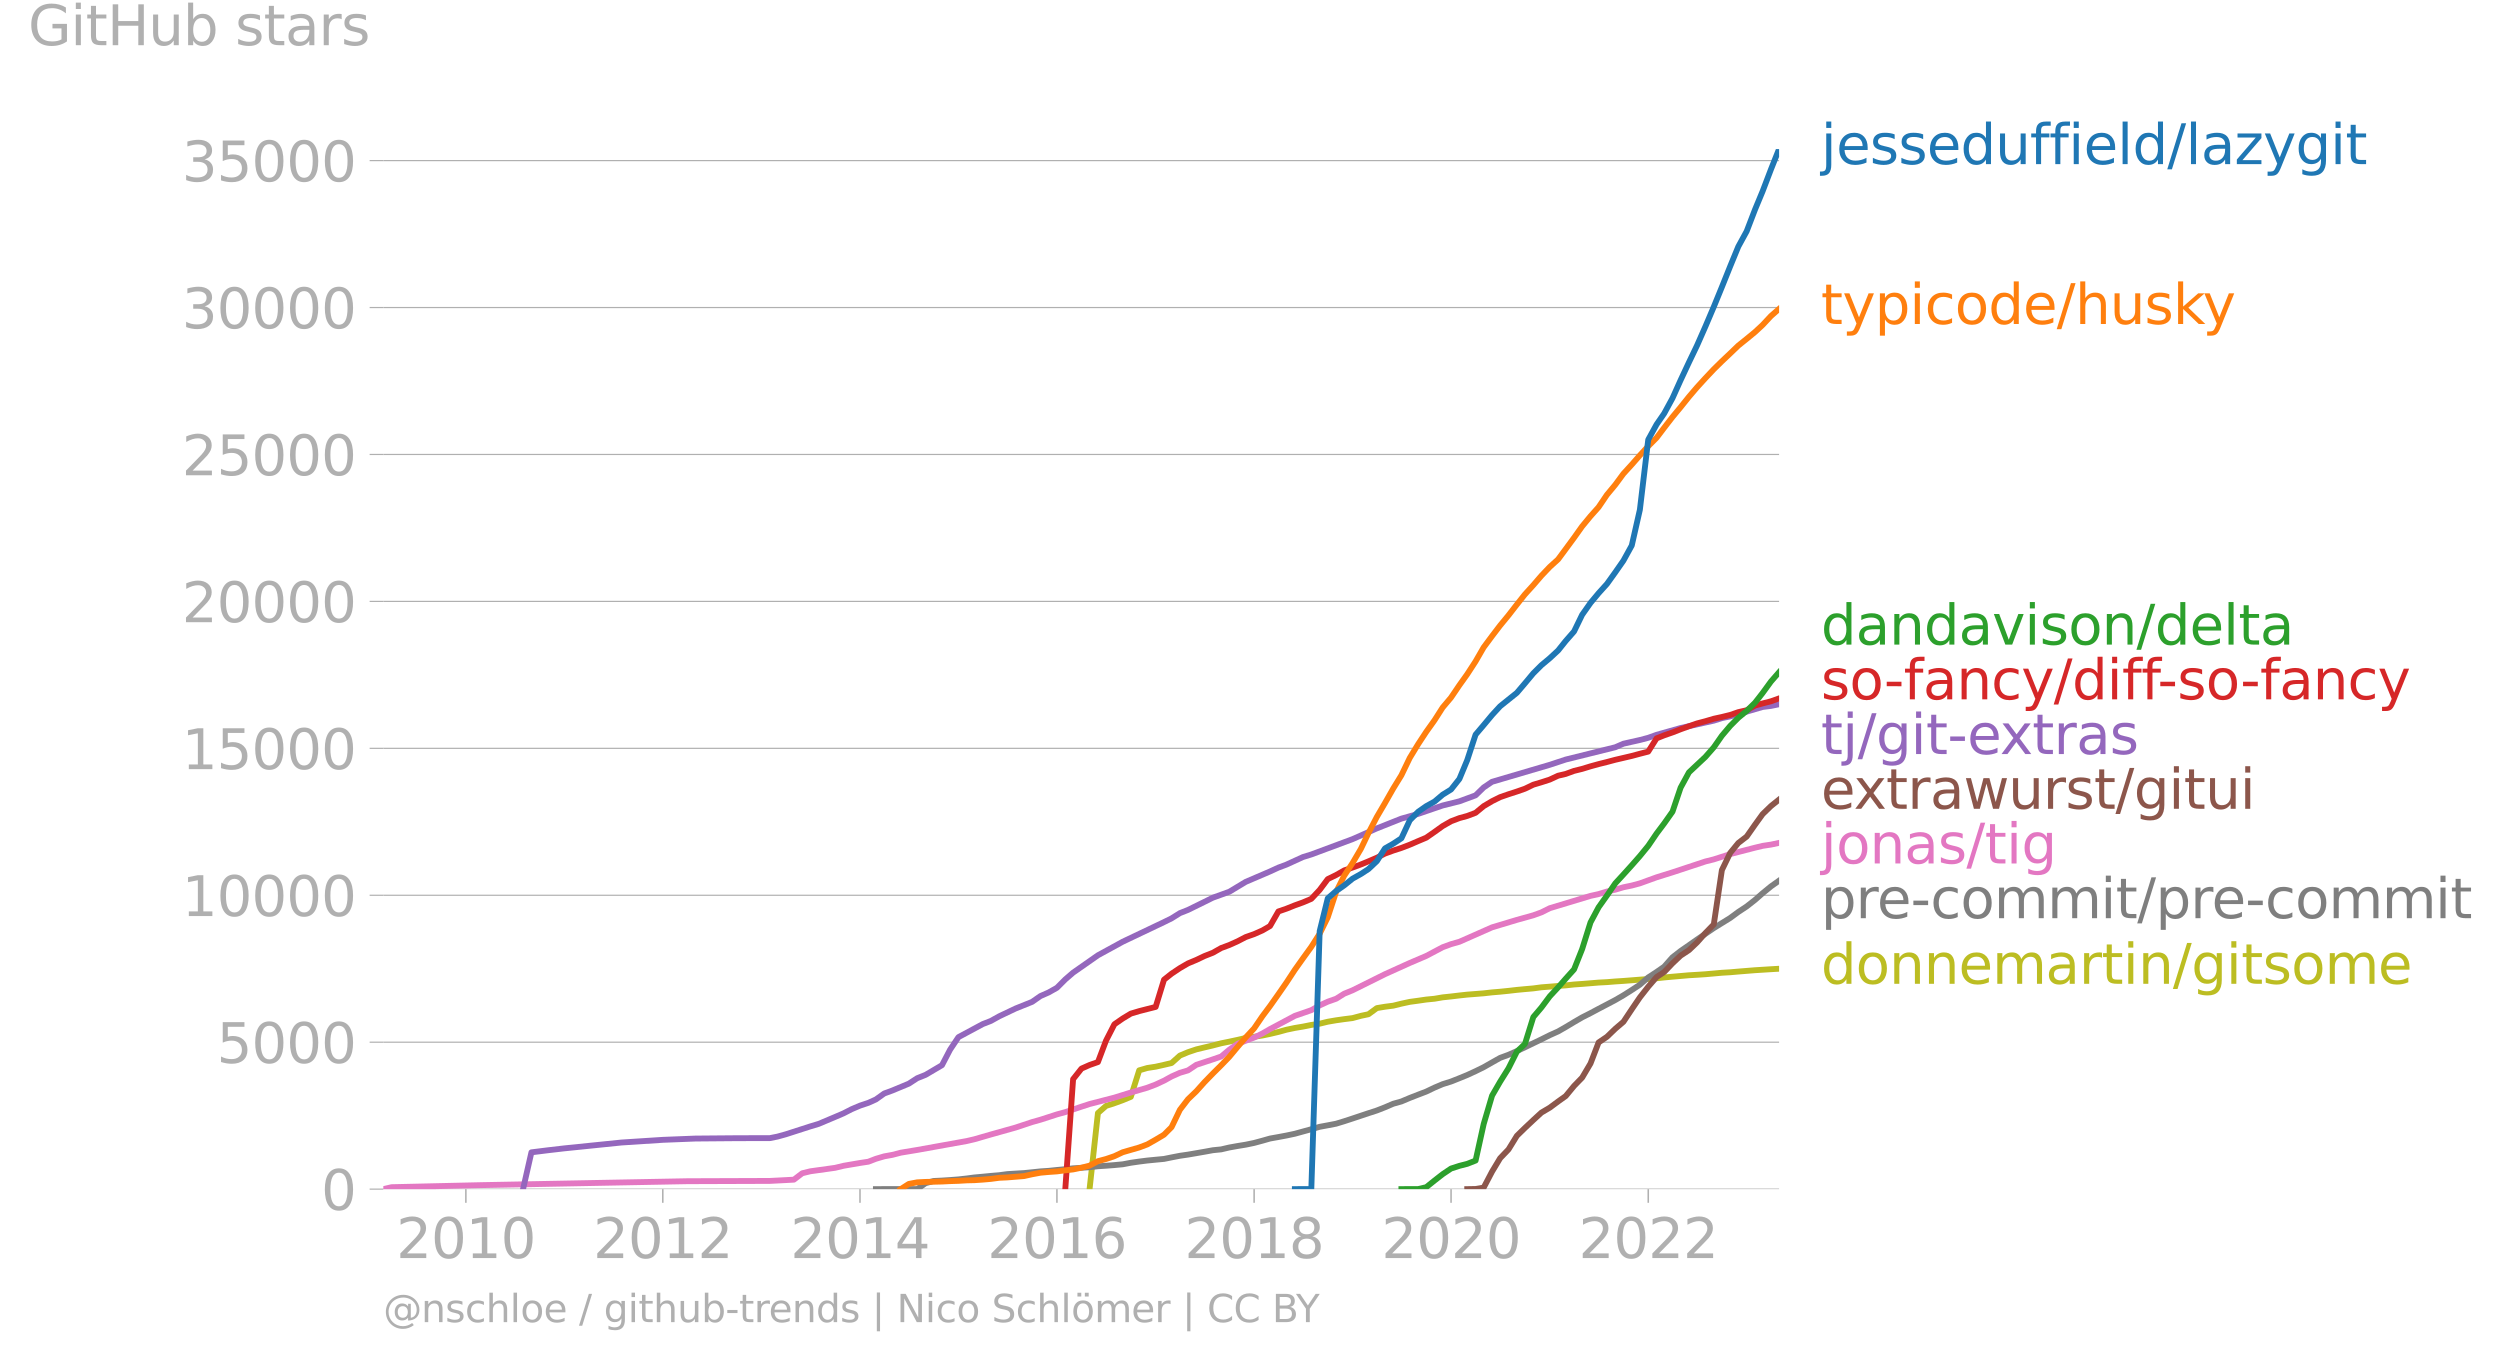 <svg xmlns="http://www.w3.org/2000/svg" xmlns:xlink="http://www.w3.org/1999/xlink" width="852.855" height="463.694" viewBox="0 0 639.641 347.77"><defs><style>*{stroke-linejoin:round;stroke-linecap:butt}</style></defs><g id="figure_1"><path id="patch_1" d="M0 347.77h639.641V0H0v347.77z" style="fill:none"/><g id="axes_1"><path id="patch_2" d="M98.073 304.243h357.12V38.131H98.073v266.112z" style="fill:none"/><g id="matplotlib.axis_1"><g id="xtick_1"><g id="line2d_1"><defs><path id="m309ca11e6a" d="M0 0v3.5" style="stroke:#b0b0b0;stroke-width:.4"/></defs><use xlink:href="#m309ca11e6a" x="119.194" y="304.243" style="fill:#b0b0b0;stroke:#b0b0b0;stroke-width:.4"/></g><g id="text_1" style="fill:#b0b0b0" transform="matrix(.14 0 0 -.14 101.379 321.88)"><defs><path id="DejaVuSans-32" d="M1228 531h2203V0H469v531q359 372 979 998 621 627 780 809 303 340 423 576 121 236 121 464 0 372-261 606-261 235-680 235-297 0-627-103-329-103-704-313v638q381 153 712 231 332 78 607 78 725 0 1156-363 431-362 431-968 0-288-108-546-107-257-392-607-78-91-497-524-418-433-1181-1211z" transform="scale(.016)"/><path id="DejaVuSans-30" d="M2034 4250q-487 0-733-480-245-479-245-1442 0-959 245-1439 246-480 733-480 491 0 736 480 246 480 246 1439 0 963-246 1442-245 480-736 480zm0 500q785 0 1199-621 414-620 414-1801 0-1178-414-1799Q2819-91 2034-91q-784 0-1198 620-414 621-414 1799 0 1181 414 1801 414 621 1198 621z" transform="scale(.016)"/><path id="DejaVuSans-31" d="M794 531h1031v3560L703 3866v575l1116 225h631V531h1031V0H794v531z" transform="scale(.016)"/></defs><use xlink:href="#DejaVuSans-32"/><use xlink:href="#DejaVuSans-30" x="63.623"/><use xlink:href="#DejaVuSans-31" x="127.246"/><use xlink:href="#DejaVuSans-30" x="190.869"/></g></g><g id="xtick_2"><use xlink:href="#m309ca11e6a" id="line2d_2" x="169.58" y="304.243" style="fill:#b0b0b0;stroke:#b0b0b0;stroke-width:.4"/><g id="text_2" style="fill:#b0b0b0" transform="matrix(.14 0 0 -.14 151.765 321.88)"><use xlink:href="#DejaVuSans-32"/><use xlink:href="#DejaVuSans-30" x="63.623"/><use xlink:href="#DejaVuSans-31" x="127.246"/><use xlink:href="#DejaVuSans-32" x="190.869"/></g></g><g id="xtick_3"><use xlink:href="#m309ca11e6a" id="line2d_3" x="220.035" y="304.243" style="fill:#b0b0b0;stroke:#b0b0b0;stroke-width:.4"/><g id="text_3" style="fill:#b0b0b0" transform="matrix(.14 0 0 -.14 202.22 321.88)"><defs><path id="DejaVuSans-34" d="M2419 4116 825 1625h1594v2491zm-166 550h794V1625h666v-525h-666V0h-628v1100H313v609l1940 2957z" transform="scale(.016)"/></defs><use xlink:href="#DejaVuSans-32"/><use xlink:href="#DejaVuSans-30" x="63.623"/><use xlink:href="#DejaVuSans-31" x="127.246"/><use xlink:href="#DejaVuSans-34" x="190.869"/></g></g><g id="xtick_4"><use xlink:href="#m309ca11e6a" id="line2d_4" x="270.421" y="304.243" style="fill:#b0b0b0;stroke:#b0b0b0;stroke-width:.4"/><g id="text_4" style="fill:#b0b0b0" transform="matrix(.14 0 0 -.14 252.606 321.88)"><defs><path id="DejaVuSans-36" d="M2113 2584q-425 0-674-291-248-290-248-796 0-503 248-796 249-292 674-292t673 292q248 293 248 796 0 506-248 796-248 291-673 291zm1253 1979v-575q-238 112-480 171-242 60-480 60-625 0-955-422-329-422-376-1275 184 272 462 417 279 145 613 145 703 0 1111-427 408-426 408-1160 0-719-425-1154Q2819-91 2113-91q-810 0-1238 620-428 621-428 1799 0 1106 525 1764t1409 658q238 0 480-47t505-140z" transform="scale(.016)"/></defs><use xlink:href="#DejaVuSans-32"/><use xlink:href="#DejaVuSans-30" x="63.623"/><use xlink:href="#DejaVuSans-31" x="127.246"/><use xlink:href="#DejaVuSans-36" x="190.869"/></g></g><g id="xtick_5"><use xlink:href="#m309ca11e6a" id="line2d_5" x="320.876" y="304.243" style="fill:#b0b0b0;stroke:#b0b0b0;stroke-width:.4"/><g id="text_5" style="fill:#b0b0b0" transform="matrix(.14 0 0 -.14 303.061 321.88)"><defs><path id="DejaVuSans-38" d="M2034 2216q-450 0-708-241-257-241-257-662 0-422 257-663 258-241 708-241t709 242q260 243 260 662 0 421-258 662-257 241-711 241zm-631 268q-406 100-633 378-226 279-226 679 0 559 398 884 399 325 1092 325 697 0 1094-325t397-884q0-400-227-679-226-278-629-378 456-106 710-416 255-309 255-755 0-679-414-1042Q2806-91 2034-91q-771 0-1186 362-414 363-414 1042 0 446 256 755 257 310 713 416zm-231 997q0-362 226-565 227-203 636-203 407 0 636 203 230 203 230 565 0 363-230 566-229 203-636 203-409 0-636-203-226-203-226-566z" transform="scale(.016)"/></defs><use xlink:href="#DejaVuSans-32"/><use xlink:href="#DejaVuSans-30" x="63.623"/><use xlink:href="#DejaVuSans-31" x="127.246"/><use xlink:href="#DejaVuSans-38" x="190.869"/></g></g><g id="xtick_6"><use xlink:href="#m309ca11e6a" id="line2d_6" x="371.262" y="304.243" style="fill:#b0b0b0;stroke:#b0b0b0;stroke-width:.4"/><g id="text_6" style="fill:#b0b0b0" transform="matrix(.14 0 0 -.14 353.447 321.88)"><use xlink:href="#DejaVuSans-32"/><use xlink:href="#DejaVuSans-30" x="63.623"/><use xlink:href="#DejaVuSans-32" x="127.246"/><use xlink:href="#DejaVuSans-30" x="190.869"/></g></g><g id="xtick_7"><use xlink:href="#m309ca11e6a" id="line2d_7" x="421.717" y="304.243" style="fill:#b0b0b0;stroke:#b0b0b0;stroke-width:.4"/><g id="text_7" style="fill:#b0b0b0" transform="matrix(.14 0 0 -.14 403.902 321.88)"><use xlink:href="#DejaVuSans-32"/><use xlink:href="#DejaVuSans-30" x="63.623"/><use xlink:href="#DejaVuSans-32" x="127.246"/><use xlink:href="#DejaVuSans-32" x="190.869"/></g></g></g><g id="matplotlib.axis_2"><g id="ytick_1"><path id="line2d_8" d="M98.073 304.243h357.12" clip-path="url(#p176b572111)" style="fill:none;stroke:#b0b0b0;stroke-width:.3;stroke-linecap:square"/><g id="line2d_9"><defs><path id="m162f918382" d="M0 0h-3.5" style="stroke:#b0b0b0;stroke-width:.3"/></defs><use xlink:href="#m162f918382" x="98.073" y="304.243" style="fill:#b0b0b0;stroke:#b0b0b0;stroke-width:.3"/></g><use xlink:href="#DejaVuSans-30" id="text_8" style="fill:#b0b0b0" transform="matrix(.14 0 0 -.14 82.166 309.562)"/></g><g id="ytick_2"><path id="line2d_10" d="M98.073 266.65h357.12" clip-path="url(#p176b572111)" style="fill:none;stroke:#b0b0b0;stroke-width:.3;stroke-linecap:square"/><use xlink:href="#m162f918382" id="line2d_11" x="98.073" y="266.649" style="fill:#b0b0b0;stroke:#b0b0b0;stroke-width:.3"/><g id="text_9" style="fill:#b0b0b0" transform="matrix(.14 0 0 -.14 55.443 271.968)"><defs><path id="DejaVuSans-35" d="M691 4666h2478v-532H1269V2991q137 47 274 70 138 23 276 23 781 0 1237-428 457-428 457-1159 0-753-469-1171Q2575-91 1722-91q-294 0-599 50Q819 9 494 109v635q281-153 581-228t634-75q541 0 856 284 316 284 316 772 0 487-316 771-315 285-856 285-253 0-505-56-251-56-513-175v2344z" transform="scale(.016)"/></defs><use xlink:href="#DejaVuSans-35"/><use xlink:href="#DejaVuSans-30" x="63.623"/><use xlink:href="#DejaVuSans-30" x="127.246"/><use xlink:href="#DejaVuSans-30" x="190.869"/></g></g><g id="ytick_3"><path id="line2d_12" d="M98.073 229.055h357.12" clip-path="url(#p176b572111)" style="fill:none;stroke:#b0b0b0;stroke-width:.3;stroke-linecap:square"/><use xlink:href="#m162f918382" id="line2d_13" x="98.073" y="229.055" style="fill:#b0b0b0;stroke:#b0b0b0;stroke-width:.3"/><g id="text_10" style="fill:#b0b0b0" transform="matrix(.14 0 0 -.14 46.536 234.374)"><use xlink:href="#DejaVuSans-31"/><use xlink:href="#DejaVuSans-30" x="63.623"/><use xlink:href="#DejaVuSans-30" x="127.246"/><use xlink:href="#DejaVuSans-30" x="190.869"/><use xlink:href="#DejaVuSans-30" x="254.492"/></g></g><g id="ytick_4"><path id="line2d_14" d="M98.073 191.461h357.12" clip-path="url(#p176b572111)" style="fill:none;stroke:#b0b0b0;stroke-width:.3;stroke-linecap:square"/><use xlink:href="#m162f918382" id="line2d_15" x="98.073" y="191.461" style="fill:#b0b0b0;stroke:#b0b0b0;stroke-width:.3"/><g id="text_11" style="fill:#b0b0b0" transform="matrix(.14 0 0 -.14 46.536 196.78)"><use xlink:href="#DejaVuSans-31"/><use xlink:href="#DejaVuSans-35" x="63.623"/><use xlink:href="#DejaVuSans-30" x="127.246"/><use xlink:href="#DejaVuSans-30" x="190.869"/><use xlink:href="#DejaVuSans-30" x="254.492"/></g></g><g id="ytick_5"><path id="line2d_16" d="M98.073 153.868h357.12" clip-path="url(#p176b572111)" style="fill:none;stroke:#b0b0b0;stroke-width:.3;stroke-linecap:square"/><use xlink:href="#m162f918382" id="line2d_17" x="98.073" y="153.868" style="fill:#b0b0b0;stroke:#b0b0b0;stroke-width:.3"/><g id="text_12" style="fill:#b0b0b0" transform="matrix(.14 0 0 -.14 46.536 159.186)"><use xlink:href="#DejaVuSans-32"/><use xlink:href="#DejaVuSans-30" x="63.623"/><use xlink:href="#DejaVuSans-30" x="127.246"/><use xlink:href="#DejaVuSans-30" x="190.869"/><use xlink:href="#DejaVuSans-30" x="254.492"/></g></g><g id="ytick_6"><path id="line2d_18" d="M98.073 116.274h357.12" clip-path="url(#p176b572111)" style="fill:none;stroke:#b0b0b0;stroke-width:.3;stroke-linecap:square"/><use xlink:href="#m162f918382" id="line2d_19" x="98.073" y="116.274" style="fill:#b0b0b0;stroke:#b0b0b0;stroke-width:.3"/><g id="text_13" style="fill:#b0b0b0" transform="matrix(.14 0 0 -.14 46.536 121.593)"><use xlink:href="#DejaVuSans-32"/><use xlink:href="#DejaVuSans-35" x="63.623"/><use xlink:href="#DejaVuSans-30" x="127.246"/><use xlink:href="#DejaVuSans-30" x="190.869"/><use xlink:href="#DejaVuSans-30" x="254.492"/></g></g><g id="ytick_7"><path id="line2d_20" d="M98.073 78.68h357.12" clip-path="url(#p176b572111)" style="fill:none;stroke:#b0b0b0;stroke-width:.3;stroke-linecap:square"/><use xlink:href="#m162f918382" id="line2d_21" x="98.073" y="78.68" style="fill:#b0b0b0;stroke:#b0b0b0;stroke-width:.3"/><g id="text_14" style="fill:#b0b0b0" transform="matrix(.14 0 0 -.14 46.536 83.999)"><defs><path id="DejaVuSans-33" d="M2597 2516q453-97 707-404 255-306 255-756 0-690-475-1069Q2609-91 1734-91q-293 0-604 58T488 141v609q262-153 574-231 313-78 654-78 593 0 904 234t311 681q0 413-289 645-289 233-804 233h-544v519h569q465 0 712 186t247 536q0 359-255 551-254 193-729 193-260 0-557-57-297-56-653-174v562q360 100 674 150t592 50q719 0 1137-327 419-326 419-882 0-388-222-655t-631-370z" transform="scale(.016)"/></defs><use xlink:href="#DejaVuSans-33"/><use xlink:href="#DejaVuSans-30" x="63.623"/><use xlink:href="#DejaVuSans-30" x="127.246"/><use xlink:href="#DejaVuSans-30" x="190.869"/><use xlink:href="#DejaVuSans-30" x="254.492"/></g></g><g id="ytick_8"><path id="line2d_22" d="M98.073 41.086h357.12" clip-path="url(#p176b572111)" style="fill:none;stroke:#b0b0b0;stroke-width:.3;stroke-linecap:square"/><use xlink:href="#m162f918382" id="line2d_23" x="98.073" y="41.086" style="fill:#b0b0b0;stroke:#b0b0b0;stroke-width:.3"/><g id="text_15" style="fill:#b0b0b0" transform="matrix(.14 0 0 -.14 46.536 46.405)"><use xlink:href="#DejaVuSans-33"/><use xlink:href="#DejaVuSans-35" x="63.623"/><use xlink:href="#DejaVuSans-30" x="127.246"/><use xlink:href="#DejaVuSans-30" x="190.869"/><use xlink:href="#DejaVuSans-30" x="254.492"/></g></g><g id="text_16" style="fill:#b0b0b0" transform="matrix(.14 0 0 -.14 7.2 11.563)"><defs><path id="DejaVuSans-47" d="M3809 666v1253H2778v519h1656V434q-365-259-806-392-440-133-940-133-1094 0-1712 639-617 640-617 1780 0 1144 617 1783 618 639 1712 639 456 0 867-113 411-112 758-331v-672q-350 297-744 447t-828 150q-857 0-1287-478-429-478-429-1425 0-944 429-1422 430-478 1287-478 334 0 596 58 263 58 472 180z" transform="scale(.016)"/><path id="DejaVuSans-69" d="M603 3500h575V0H603v3500zm0 1363h575v-729H603v729z" transform="scale(.016)"/><path id="DejaVuSans-74" d="M1172 4494v-994h1184v-447H1172V1153q0-428 117-550t477-122h590V0h-590q-666 0-919 248-253 249-253 905v1900H172v447h422v994h578z" transform="scale(.016)"/><path id="DejaVuSans-48" d="M628 4666h631V2753h2294v1913h631V0h-631v2222H1259V0H628v4666z" transform="scale(.016)"/><path id="DejaVuSans-75" d="M544 1381v2119h575V1403q0-497 193-746 194-248 582-248 465 0 735 297 271 297 271 810v1984h575V0h-575v538q-209-319-486-474-276-155-642-155-603 0-916 375-312 375-312 1097zm1447 2203z" transform="scale(.016)"/><path id="DejaVuSans-62" d="M3116 1747q0 634-261 995t-717 361q-457 0-718-361t-261-995q0-634 261-995t718-361q456 0 717 361t261 995zM1159 2969q182 312 458 463 277 152 661 152 638 0 1036-506 399-506 399-1331T3314 415Q2916-91 2278-91q-384 0-661 152-276 152-458 464V0H581v4863h578V2969z" transform="scale(.016)"/><path id="DejaVuSans-73" d="M2834 3397v-544q-243 125-506 187-262 63-544 63-428 0-642-131t-214-394q0-200 153-314t616-217l197-44q612-131 870-370t258-667q0-488-386-773Q2250-91 1575-91q-281 0-586 55T347 128v594q319-166 628-249 309-82 613-82 406 0 624 139 219 139 219 392 0 234-158 359-157 125-692 241l-200 47q-534 112-772 345-237 233-237 639 0 494 350 762 350 269 994 269 318 0 599-47 282-46 519-140z" transform="scale(.016)"/><path id="DejaVuSans-61" d="M2194 1759q-697 0-966-159t-269-544q0-306 202-486 202-179 548-179 479 0 768 339t289 901v128h-572zm1147 238V0h-575v531q-197-318-491-470T1556-91q-537 0-855 302-317 302-317 808 0 590 395 890 396 300 1180 300h807v57q0 397-261 614t-733 217q-300 0-585-72-284-72-546-216v532q315 122 612 182 297 61 578 61 760 0 1135-394 375-393 375-1193z" transform="scale(.016)"/><path id="DejaVuSans-72" d="M2631 2963q-97 56-211 82-114 27-251 27-488 0-749-317t-261-911V0H581v3500h578v-544q182 319 472 473 291 155 707 155 59 0 131-8 72-7 159-23l3-590z" transform="scale(.016)"/></defs><use xlink:href="#DejaVuSans-47"/><use xlink:href="#DejaVuSans-69" x="77.49"/><use xlink:href="#DejaVuSans-74" x="105.273"/><use xlink:href="#DejaVuSans-48" x="144.482"/><use xlink:href="#DejaVuSans-75" x="219.678"/><use xlink:href="#DejaVuSans-62" x="283.057"/><use xlink:href="#DejaVuSans-20" x="346.533"/><use xlink:href="#DejaVuSans-73" x="378.32"/><use xlink:href="#DejaVuSans-74" x="430.42"/><use xlink:href="#DejaVuSans-61" x="469.629"/><use xlink:href="#DejaVuSans-72" x="530.908"/><use xlink:href="#DejaVuSans-73" x="572.021"/></g></g><path id="line2d_24" d="m278.773 304.243 2.14-19.466 2.07-1.82 2.14-.691 2.14-.775 2.07-.857 2.14-6.782 2.07-.601 2.14-.331 2.14-.481 1.933-.452 2.14-1.917 2.07-.864 2.14-.722 2.07-.497 2.14-.503 2.14-.557 2.07-.42 2.14-.46 2.07-.488 2.14-.3 2.14-.324 1.933-.406 2.14-.504 2.07-.571 2.14-.451 2.07-.346 2.14-.429 2.14-.316 2.07-.503 2.14-.369 2.07-.293 2.14-.27 2.14-.58 1.933-.406 2.14-1.571 2.07-.346 2.14-.278 2.07-.511 2.14-.46 2.14-.292 2.07-.301 2.14-.21 2.07-.354 2.14-.226 2.14-.255 2.002-.218 2.14-.166 2.07-.165 2.14-.24 2.07-.174 2.14-.218 2.14-.248 2.07-.195 2.14-.188 2.07-.278 2.14-.166 2.14-.18 1.933-.143 2.14-.233 2.07-.143 2.14-.173 2.07-.173 2.14-.113 2.14-.173 2.07-.135 2.14-.165 2.07-.166 2.14-.15 2.14-.196 1.933-.21 2.14-.196 2.07-.18 2.14-.188 2.07-.12 2.14-.143 2.14-.188 2.07-.188 2.14-.128 2.07-.18 2.14-.173 2.14-.173 1.933-.12 2.14-.136 2.07-.12" clip-path="url(#p176b572111)" style="fill:none;stroke:#bcbd22;stroke-width:1.5;stroke-linecap:square"/><path id="line2d_25" d="m224.107 304.243 2.14-.008H234.668l2.14-1.503 2.07-.572 2.14-.105 2.07-.135 2.14-.166 2.14-.24 1.932-.256 2.14-.195 2.07-.203 2.14-.18 2.071-.28 2.14-.134 2.14-.128 2.07-.21 2.14-.226 2.07-.136 2.14-.225 2.14-.196 2.001-.225 2.14-.136 2.07-.142 2.14-.249 2.071-.135 2.14-.165 2.14-.203 2.07-.391 2.14-.309 2.07-.263 2.14-.21 2.14-.203 1.933-.391 2.14-.414 2.07-.3 2.14-.369 2.07-.36 2.14-.392 2.14-.218 2.07-.481 2.14-.384 2.07-.338 2.14-.444 2.14-.578 1.933-.55 2.14-.383 2.07-.39 2.14-.452 2.07-.571 2.14-.587 2.14-.616 2.07-.384 2.14-.413 2.07-.632 2.14-.7 2.14-.713 1.933-.647 2.14-.692 2.07-.812 2.14-.917 2.07-.579 2.14-.902 2.14-.835 2.07-.79 2.14-1.022 2.07-.88 2.14-.669 2.14-.85 2.002-.819 2.14-.985 2.07-1.015 2.14-1.218 2.07-1.165 2.14-.79 2.14-.947 2.07-.97 2.14-1.038 2.07-.992 2.14-1.068 2.14-.962 1.933-1.106 2.14-1.285 2.07-1.203 2.14-1.083 2.07-1.105 2.14-1.12 2.14-1.128 2.07-1.203 2.14-1.354 2.07-1.36 2.14-1.865 2.14-1.399 1.933-1.338 2.14-2.414 2.07-1.609 2.14-1.48 2.07-1.452 2.14-1.466 2.14-1.459 2.07-1.278 2.14-1.323 2.07-1.527 2.14-1.413 2.14-1.677 1.933-1.699 2.14-1.752 2.07-1.466" clip-path="url(#p176b572111)" style="fill:none;stroke:#7f7f7f;stroke-width:1.5;stroke-linecap:square"/><path id="line2d_26" d="m98.073 304.243 2.14-.496 23.053-.527 52.595-1 21.12-.075 4.073-.21 2.07-.113 2.14-1.64 2.071-.503 6.35-.887 2.14-.519 4.21-.722 2.14-.323 1.932-.744 2.14-.632 2.07-.376 2.14-.556 4.21-.7 12.7-2.285 1.933-.451 4.21-1.218 6.35-1.782 4.211-1.399 2.14-.601 4.21-1.361 2.14-.587 4.141-1.39 2.07-.677 6.35-1.64 4.211-1.308 4.21-1.225 2.14-.812 2.14-.993 1.933-1.067 2.14-.948 2.07-.616 2.14-1.429 4.21-1.383 2.14-.737 2.07-1.737 2.14-1.519 4.21-1.586 2.14-1.06 1.933-1.12 6.35-3.377 4.21-1.458 2.14-1.21 2.07-.956 2.14-.752 2.07-1.293 2.14-.872 8.283-4.12 6.35-2.872 4.21-1.797 4.21-2.226 2.14-.79 2.14-.609 8.352-3.691 6.35-1.91 4.21-1.173 2.07-.752 2.14-1.067 10.423-3.15 2.07-.46 2.14-.654 2.14-.473 2.07-.617 2.14-.443 2.07-.557 4.28-1.549 4.072-1.27 8.421-2.782 2.14-.534 4.21-1.354 6.35-1.639 1.933-.466 2.14-.323 2.07-.444h0" clip-path="url(#p176b572111)" style="fill:none;stroke:#e377c2;stroke-width:1.5;stroke-linecap:square"/><g id="text_17" style="fill:#1f77b4" transform="matrix(.14 0 0 -.14 465.907 41.994)"><defs><path id="DejaVuSans-6a" d="M603 3500h575V-63q0-668-255-968-254-300-820-300h-219v487H38q328 0 446 152Q603-541 603-63v3563zm0 1363h575v-729H603v729z" transform="scale(.016)"/><path id="DejaVuSans-65" d="M3597 1894v-281H953q38-594 358-905t892-311q331 0 642 81t618 244V178Q3153 47 2828-22t-659-69q-838 0-1327 487-489 488-489 1320 0 859 464 1363 464 505 1252 505 706 0 1117-455 411-454 411-1235zm-575 169q-6 471-264 752-258 282-683 282-481 0-770-272t-333-766l2050 4z" transform="scale(.016)"/><path id="DejaVuSans-64" d="M2906 2969v1894h575V0h-575v525q-181-312-458-464-276-152-664-152-634 0-1033 506-398 507-398 1332t398 1331q399 506 1033 506 388 0 664-152 277-151 458-463zM947 1747q0-634 261-995t717-361q456 0 718 361 263 361 263 995t-263 995q-262 361-718 361t-717-361q-261-361-261-995z" transform="scale(.016)"/><path id="DejaVuSans-66" d="M2375 4863v-479h-550q-309 0-430-125-120-125-120-450v-309h947v-447h-947V0H697v3053H147v447h550v244q0 584 272 851 272 268 862 268h544z" transform="scale(.016)"/><path id="DejaVuSans-6c" d="M603 4863h575V0H603v4863z" transform="scale(.016)"/><path id="DejaVuSans-2f" d="M1625 4666h531L531-594H0l1625 5260z" transform="scale(.016)"/><path id="DejaVuSans-7a" d="M353 3500h2731v-525L922 459h2162V0H275v525l2163 2516H353v459z" transform="scale(.016)"/><path id="DejaVuSans-79" d="M2059-325q-243-625-475-815-231-191-618-191H506v481h338q237 0 368 113 132 112 291 531l103 262L191 3500h609L1894 763l1094 2737h609L2059-325z" transform="scale(.016)"/><path id="DejaVuSans-67" d="M2906 1791q0 625-258 968-257 344-723 344-462 0-720-344-258-343-258-968 0-622 258-966t720-344q466 0 723 344 258 344 258 966zm575-1357q0-893-397-1329-396-436-1215-436-303 0-572 45t-522 139v559q253-137 500-202 247-66 503-66 566 0 847 295t281 892v285q-178-310-456-463T1784 0Q1141 0 747 490 353 981 353 1791q0 812 394 1302 394 491 1037 491 388 0 666-153t456-462v531h575V434z" transform="scale(.016)"/></defs><use xlink:href="#DejaVuSans-6a"/><use xlink:href="#DejaVuSans-65" x="27.783"/><use xlink:href="#DejaVuSans-73" x="89.307"/><use xlink:href="#DejaVuSans-73" x="141.406"/><use xlink:href="#DejaVuSans-65" x="193.506"/><use xlink:href="#DejaVuSans-64" x="255.029"/><use xlink:href="#DejaVuSans-75" x="318.506"/><use xlink:href="#DejaVuSans-66" x="381.885"/><use xlink:href="#DejaVuSans-66" x="417.09"/><use xlink:href="#DejaVuSans-69" x="452.295"/><use xlink:href="#DejaVuSans-65" x="480.078"/><use xlink:href="#DejaVuSans-6c" x="541.602"/><use xlink:href="#DejaVuSans-64" x="569.385"/><use xlink:href="#DejaVuSans-2f" x="632.861"/><use xlink:href="#DejaVuSans-6c" x="666.553"/><use xlink:href="#DejaVuSans-61" x="694.336"/><use xlink:href="#DejaVuSans-7a" x="755.615"/><use xlink:href="#DejaVuSans-79" x="808.105"/><use xlink:href="#DejaVuSans-67" x="867.285"/><use xlink:href="#DejaVuSans-69" x="930.762"/><use xlink:href="#DejaVuSans-74" x="958.545"/></g><g id="text_18" style="fill:#ff7f0e" transform="matrix(.14 0 0 -.14 465.907 82.896)"><defs><path id="DejaVuSans-70" d="M1159 525v-1856H581v4831h578v-531q182 312 458 463 277 152 661 152 638 0 1036-506 399-506 399-1331T3314 415Q2916-91 2278-91q-384 0-661 152-276 152-458 464zm1957 1222q0 634-261 995t-717 361q-457 0-718-361t-261-995q0-634 261-995t718-361q456 0 717 361t261 995z" transform="scale(.016)"/><path id="DejaVuSans-63" d="M3122 3366v-538q-244 135-489 202t-495 67q-560 0-870-355-309-354-309-995t309-996q310-354 870-354 250 0 495 67t489 202V134Q2881 22 2623-34q-257-57-548-57-791 0-1257 497-465 497-465 1341 0 856 470 1346 471 491 1290 491 265 0 518-55 253-54 491-163z" transform="scale(.016)"/><path id="DejaVuSans-6f" d="M1959 3097q-462 0-731-361t-269-989q0-628 267-989 268-361 733-361 460 0 728 362 269 363 269 988 0 622-269 986-268 364-728 364zm0 487q750 0 1178-488 429-487 429-1349 0-859-429-1349Q2709-91 1959-91q-753 0-1180 489-426 490-426 1349 0 862 426 1349 427 488 1180 488z" transform="scale(.016)"/><path id="DejaVuSans-68" d="M3513 2113V0h-575v2094q0 497-194 743-194 247-581 247-466 0-735-297-269-296-269-809V0H581v4863h578V2956q207 316 486 472 280 156 646 156 603 0 912-373 310-373 310-1098z" transform="scale(.016)"/><path id="DejaVuSans-6b" d="M581 4863h578V1991l1716 1509h734L1753 1863 3688 0h-750L1159 1709V0H581v4863z" transform="scale(.016)"/></defs><use xlink:href="#DejaVuSans-74"/><use xlink:href="#DejaVuSans-79" x="39.209"/><use xlink:href="#DejaVuSans-70" x="98.389"/><use xlink:href="#DejaVuSans-69" x="161.865"/><use xlink:href="#DejaVuSans-63" x="189.648"/><use xlink:href="#DejaVuSans-6f" x="244.629"/><use xlink:href="#DejaVuSans-64" x="305.811"/><use xlink:href="#DejaVuSans-65" x="369.287"/><use xlink:href="#DejaVuSans-2f" x="430.811"/><use xlink:href="#DejaVuSans-68" x="464.502"/><use xlink:href="#DejaVuSans-75" x="527.881"/><use xlink:href="#DejaVuSans-73" x="591.26"/><use xlink:href="#DejaVuSans-6b" x="643.359"/><use xlink:href="#DejaVuSans-79" x="697.645"/></g><g id="text_19" style="fill:#2ca02c" transform="matrix(.14 0 0 -.14 465.907 164.93)"><defs><path id="DejaVuSans-6e" d="M3513 2113V0h-575v2094q0 497-194 743-194 247-581 247-466 0-735-297-269-296-269-809V0H581v3500h578v-544q207 316 486 472 280 156 646 156 603 0 912-373 310-373 310-1098z" transform="scale(.016)"/><path id="DejaVuSans-76" d="M191 3500h609L1894 563l1094 2937h609L2284 0h-781L191 3500z" transform="scale(.016)"/></defs><use xlink:href="#DejaVuSans-64"/><use xlink:href="#DejaVuSans-61" x="63.477"/><use xlink:href="#DejaVuSans-6e" x="124.756"/><use xlink:href="#DejaVuSans-64" x="188.135"/><use xlink:href="#DejaVuSans-61" x="251.611"/><use xlink:href="#DejaVuSans-76" x="312.891"/><use xlink:href="#DejaVuSans-69" x="372.07"/><use xlink:href="#DejaVuSans-73" x="399.854"/><use xlink:href="#DejaVuSans-6f" x="451.953"/><use xlink:href="#DejaVuSans-6e" x="513.135"/><use xlink:href="#DejaVuSans-2f" x="576.514"/><use xlink:href="#DejaVuSans-64" x="610.205"/><use xlink:href="#DejaVuSans-65" x="673.682"/><use xlink:href="#DejaVuSans-6c" x="735.205"/><use xlink:href="#DejaVuSans-74" x="762.988"/><use xlink:href="#DejaVuSans-61" x="802.197"/></g><g id="text_20" style="fill:#d62728" transform="matrix(.14 0 0 -.14 465.907 178.93)"><defs><path id="DejaVuSans-2d" d="M313 2009h1684v-512H313v512z" transform="scale(.016)"/></defs><use xlink:href="#DejaVuSans-73"/><use xlink:href="#DejaVuSans-6f" x="52.1"/><use xlink:href="#DejaVuSans-2d" x="115.156"/><use xlink:href="#DejaVuSans-66" x="151.24"/><use xlink:href="#DejaVuSans-61" x="186.445"/><use xlink:href="#DejaVuSans-6e" x="247.725"/><use xlink:href="#DejaVuSans-63" x="311.104"/><use xlink:href="#DejaVuSans-79" x="366.084"/><use xlink:href="#DejaVuSans-2f" x="425.264"/><use xlink:href="#DejaVuSans-64" x="458.955"/><use xlink:href="#DejaVuSans-69" x="522.432"/><use xlink:href="#DejaVuSans-66" x="550.215"/><use xlink:href="#DejaVuSans-66" x="585.42"/><use xlink:href="#DejaVuSans-2d" x="615.125"/><use xlink:href="#DejaVuSans-73" x="651.209"/><use xlink:href="#DejaVuSans-6f" x="703.309"/><use xlink:href="#DejaVuSans-2d" x="766.365"/><use xlink:href="#DejaVuSans-66" x="802.449"/><use xlink:href="#DejaVuSans-61" x="837.654"/><use xlink:href="#DejaVuSans-6e" x="898.934"/><use xlink:href="#DejaVuSans-63" x="962.313"/><use xlink:href="#DejaVuSans-79" x="1017.293"/></g><g id="text_21" style="fill:#9467bd" transform="matrix(.14 0 0 -.14 465.907 192.93)"><defs><path id="DejaVuSans-78" d="M3513 3500 2247 1797 3578 0h-678L1881 1375 863 0H184l1360 1831L300 3500h678l928-1247 928 1247h679z" transform="scale(.016)"/></defs><use xlink:href="#DejaVuSans-74"/><use xlink:href="#DejaVuSans-6a" x="39.209"/><use xlink:href="#DejaVuSans-2f" x="66.992"/><use xlink:href="#DejaVuSans-67" x="100.684"/><use xlink:href="#DejaVuSans-69" x="164.16"/><use xlink:href="#DejaVuSans-74" x="191.943"/><use xlink:href="#DejaVuSans-2d" x="231.152"/><use xlink:href="#DejaVuSans-65" x="267.236"/><use xlink:href="#DejaVuSans-78" x="327.01"/><use xlink:href="#DejaVuSans-74" x="386.189"/><use xlink:href="#DejaVuSans-72" x="425.398"/><use xlink:href="#DejaVuSans-61" x="466.512"/><use xlink:href="#DejaVuSans-73" x="527.791"/></g><g id="text_22" style="fill:#8c564b" transform="matrix(.14 0 0 -.14 465.907 206.93)"><defs><path id="DejaVuSans-77" d="M269 3500h575l719-2731 715 2731h678l719-2731 716 2731h575L4050 0h-678l-753 2869L1863 0h-679L269 3500z" transform="scale(.016)"/></defs><use xlink:href="#DejaVuSans-65"/><use xlink:href="#DejaVuSans-78" x="59.773"/><use xlink:href="#DejaVuSans-74" x="118.953"/><use xlink:href="#DejaVuSans-72" x="158.162"/><use xlink:href="#DejaVuSans-61" x="199.275"/><use xlink:href="#DejaVuSans-77" x="260.555"/><use xlink:href="#DejaVuSans-75" x="342.342"/><use xlink:href="#DejaVuSans-72" x="405.721"/><use xlink:href="#DejaVuSans-73" x="446.834"/><use xlink:href="#DejaVuSans-74" x="498.934"/><use xlink:href="#DejaVuSans-2f" x="538.143"/><use xlink:href="#DejaVuSans-67" x="571.834"/><use xlink:href="#DejaVuSans-69" x="635.311"/><use xlink:href="#DejaVuSans-74" x="663.094"/><use xlink:href="#DejaVuSans-75" x="702.303"/><use xlink:href="#DejaVuSans-69" x="765.682"/></g><g id="text_23" style="fill:#e377c2" transform="matrix(.14 0 0 -.14 465.907 220.93)"><use xlink:href="#DejaVuSans-6a"/><use xlink:href="#DejaVuSans-6f" x="27.783"/><use xlink:href="#DejaVuSans-6e" x="88.965"/><use xlink:href="#DejaVuSans-61" x="152.344"/><use xlink:href="#DejaVuSans-73" x="213.623"/><use xlink:href="#DejaVuSans-2f" x="265.723"/><use xlink:href="#DejaVuSans-74" x="299.414"/><use xlink:href="#DejaVuSans-69" x="338.623"/><use xlink:href="#DejaVuSans-67" x="366.406"/></g><g id="text_24" style="fill:#7f7f7f" transform="matrix(.14 0 0 -.14 465.907 234.93)"><defs><path id="DejaVuSans-6d" d="M3328 2828q216 388 516 572t706 184q547 0 844-383 297-382 297-1088V0h-578v2094q0 503-179 746-178 244-543 244-447 0-707-297-259-296-259-809V0h-578v2094q0 506-178 748t-550 242q-441 0-701-298-259-298-259-808V0H581v3500h578v-544q197 322 472 475t653 153q382 0 649-194 267-193 395-562z" transform="scale(.016)"/></defs><use xlink:href="#DejaVuSans-70"/><use xlink:href="#DejaVuSans-72" x="63.477"/><use xlink:href="#DejaVuSans-65" x="102.34"/><use xlink:href="#DejaVuSans-2d" x="163.863"/><use xlink:href="#DejaVuSans-63" x="199.947"/><use xlink:href="#DejaVuSans-6f" x="254.928"/><use xlink:href="#DejaVuSans-6d" x="316.109"/><use xlink:href="#DejaVuSans-6d" x="413.521"/><use xlink:href="#DejaVuSans-69" x="510.934"/><use xlink:href="#DejaVuSans-74" x="538.717"/><use xlink:href="#DejaVuSans-2f" x="577.926"/><use xlink:href="#DejaVuSans-70" x="611.617"/><use xlink:href="#DejaVuSans-72" x="675.094"/><use xlink:href="#DejaVuSans-65" x="713.957"/><use xlink:href="#DejaVuSans-2d" x="775.48"/><use xlink:href="#DejaVuSans-63" x="811.564"/><use xlink:href="#DejaVuSans-6f" x="866.545"/><use xlink:href="#DejaVuSans-6d" x="927.727"/><use xlink:href="#DejaVuSans-6d" x="1025.139"/><use xlink:href="#DejaVuSans-69" x="1122.551"/><use xlink:href="#DejaVuSans-74" x="1150.334"/></g><g id="text_25" style="fill:#bcbd22" transform="matrix(.14 0 0 -.14 465.907 251.708)"><use xlink:href="#DejaVuSans-64"/><use xlink:href="#DejaVuSans-6f" x="63.477"/><use xlink:href="#DejaVuSans-6e" x="124.658"/><use xlink:href="#DejaVuSans-6e" x="188.037"/><use xlink:href="#DejaVuSans-65" x="251.416"/><use xlink:href="#DejaVuSans-6d" x="312.939"/><use xlink:href="#DejaVuSans-61" x="410.352"/><use xlink:href="#DejaVuSans-72" x="471.631"/><use xlink:href="#DejaVuSans-74" x="512.744"/><use xlink:href="#DejaVuSans-69" x="551.953"/><use xlink:href="#DejaVuSans-6e" x="579.736"/><use xlink:href="#DejaVuSans-2f" x="643.115"/><use xlink:href="#DejaVuSans-67" x="676.807"/><use xlink:href="#DejaVuSans-69" x="740.283"/><use xlink:href="#DejaVuSans-74" x="768.066"/><use xlink:href="#DejaVuSans-73" x="807.275"/><use xlink:href="#DejaVuSans-6f" x="859.375"/><use xlink:href="#DejaVuSans-6d" x="920.557"/><use xlink:href="#DejaVuSans-65" x="1017.969"/></g><g id="text_26" style="fill:#b0b0b0" transform="matrix(.097 0 0 -.097 98.073 338.28)"><defs><path id="DejaVuSans-40" d="M2381 1678q0-447 222-702 222-254 610-254 384 0 604 256 221 256 221 700 0 438-225 695-225 258-607 258-378 0-602-256-223-256-223-697zm1703-934q-187-241-429-355t-564-114q-538 0-874 389t-336 1014q0 625 337 1015 338 391 873 391 322 0 565-117 244-117 428-354v409h447V722q457 69 714 417 258 349 258 902 0 334-99 628-98 294-298 544-325 409-792 626t-1017 217q-384 0-738-102-353-101-653-301-490-319-767-836-276-517-276-1120 0-497 179-932 180-434 521-765 328-325 759-495 431-171 922-171 403 0 792 136t714 389l281-347q-390-303-851-464t-936-161q-578 0-1091 205-512 205-912 595Q841 78 631 592q-209 514-209 1105 0 569 212 1084 213 516 607 907 403 396 931 607t1119 211q662 0 1229-272 568-271 952-771 234-307 357-666 124-359 124-744 0-822-497-1297T4084 263v481z" transform="scale(.016)"/><path id="DejaVuSans-7c" d="M1344 4891v-6400H813v6400h531z" transform="scale(.016)"/><path id="DejaVuSans-4e" d="M628 4666h850L3547 763v3903h612V0h-850L1241 3903V0H628v4666z" transform="scale(.016)"/><path id="DejaVuSans-53" d="M3425 4513v-616q-359 172-678 256-319 85-616 85-515 0-795-200t-280-569q0-310 186-468 186-157 705-254l381-78q706-135 1042-474t336-907q0-679-455-1029Q2797-91 1919-91q-331 0-705 75-373 75-773 222v650q384-215 753-325 369-109 725-109 540 0 834 212 294 213 294 607 0 343-211 537t-692 291l-385 75q-706 140-1022 440-315 300-315 835 0 619 436 975t1201 356q329 0 669-60 341-59 697-177z" transform="scale(.016)"/><path id="DejaVuSans-f6" d="M1959 3097q-462 0-731-361t-269-989q0-628 267-989 268-361 733-361 460 0 728 362 269 363 269 988 0 622-269 986-268 364-728 364zm0 487q750 0 1178-488 429-487 429-1349 0-859-429-1349Q2709-91 1959-91q-753 0-1180 489-426 490-426 1349 0 862 426 1349 427 488 1180 488zm295 1266h634v-631h-634v631zm-1222 0h634v-631h-634v631z" transform="scale(.016)"/><path id="DejaVuSans-43" d="M4122 4306v-665q-319 297-680 443-361 147-767 147-800 0-1225-489t-425-1414q0-922 425-1411t1225-489q406 0 767 147t680 444V359q-331-225-702-338-370-112-782-112-1060 0-1670 648-609 649-609 1771 0 1125 609 1773 610 649 1670 649 418 0 788-111 371-111 696-333z" transform="scale(.016)"/><path id="DejaVuSans-42" d="M1259 2228V519h1013q509 0 754 211 246 211 246 645 0 438-246 645-245 208-754 208H1259zm0 1919V2741h935q462 0 688 173 227 174 227 530 0 353-227 528-226 175-688 175h-935zm-631 519h1613q722 0 1112-300 391-300 391-853 0-429-200-682t-588-315q466-100 724-418 258-317 258-792 0-625-425-966Q3088 0 2303 0H628v4666z" transform="scale(.016)"/><path id="DejaVuSans-59" d="M-13 4666h679l1293-1919 1285 1919h678L2272 2222V0h-634v2222L-13 4666z" transform="scale(.016)"/></defs><use xlink:href="#DejaVuSans-40"/><use xlink:href="#DejaVuSans-6e" x="100"/><use xlink:href="#DejaVuSans-73" x="163.379"/><use xlink:href="#DejaVuSans-63" x="215.479"/><use xlink:href="#DejaVuSans-68" x="270.459"/><use xlink:href="#DejaVuSans-6c" x="333.838"/><use xlink:href="#DejaVuSans-6f" x="361.621"/><use xlink:href="#DejaVuSans-65" x="422.803"/><use xlink:href="#DejaVuSans-20" x="484.326"/><use xlink:href="#DejaVuSans-2f" x="516.113"/><use xlink:href="#DejaVuSans-20" x="549.805"/><use xlink:href="#DejaVuSans-67" x="581.592"/><use xlink:href="#DejaVuSans-69" x="645.068"/><use xlink:href="#DejaVuSans-74" x="672.852"/><use xlink:href="#DejaVuSans-68" x="712.061"/><use xlink:href="#DejaVuSans-75" x="775.439"/><use xlink:href="#DejaVuSans-62" x="838.818"/><use xlink:href="#DejaVuSans-2d" x="902.295"/><use xlink:href="#DejaVuSans-74" x="938.379"/><use xlink:href="#DejaVuSans-72" x="977.588"/><use xlink:href="#DejaVuSans-65" x="1016.451"/><use xlink:href="#DejaVuSans-6e" x="1077.975"/><use xlink:href="#DejaVuSans-64" x="1141.354"/><use xlink:href="#DejaVuSans-73" x="1204.83"/><use xlink:href="#DejaVuSans-20" x="1256.93"/><use xlink:href="#DejaVuSans-7c" x="1288.717"/><use xlink:href="#DejaVuSans-20" x="1322.408"/><use xlink:href="#DejaVuSans-4e" x="1354.195"/><use xlink:href="#DejaVuSans-69" x="1429"/><use xlink:href="#DejaVuSans-63" x="1456.783"/><use xlink:href="#DejaVuSans-6f" x="1511.764"/><use xlink:href="#DejaVuSans-20" x="1572.945"/><use xlink:href="#DejaVuSans-53" x="1604.732"/><use xlink:href="#DejaVuSans-63" x="1668.209"/><use xlink:href="#DejaVuSans-68" x="1723.189"/><use xlink:href="#DejaVuSans-6c" x="1786.568"/><use xlink:href="#DejaVuSans-f6" x="1814.352"/><use xlink:href="#DejaVuSans-6d" x="1875.533"/><use xlink:href="#DejaVuSans-65" x="1972.945"/><use xlink:href="#DejaVuSans-72" x="2034.469"/><use xlink:href="#DejaVuSans-20" x="2075.582"/><use xlink:href="#DejaVuSans-7c" x="2107.369"/><use xlink:href="#DejaVuSans-20" x="2141.061"/><use xlink:href="#DejaVuSans-43" x="2172.848"/><use xlink:href="#DejaVuSans-43" x="2242.672"/><use xlink:href="#DejaVuSans-20" x="2312.496"/><use xlink:href="#DejaVuSans-42" x="2344.283"/><use xlink:href="#DejaVuSans-59" x="2407.387"/></g><path id="line2d_27" d="m375.404 304.243 2.14-.038 2.07-.36 2.14-4.083 2.07-3.436 2.14-2.24 2.14-3.482 2.07-2.023 2.14-2.015 2.07-1.902 2.14-1.263 2.14-1.586 1.933-1.376 2.14-2.594 2.07-2.136 2.14-3.616 2.07-5.376 2.14-1.451 2.14-2.06 2.07-1.767 2.14-3.218 2.07-3.038 2.14-2.73 2.14-2.473 1.933-1.278 2.14-2.24 2.07-1.956 2.14-1.413 2.07-1.97 2.14-2.414 2.14-2.195 2.07-13.902 2.14-4.406 2.07-2.527 2.14-1.646 2.14-3.053 1.933-2.677 2.14-2.075 2.07-1.661" clip-path="url(#p176b572111)" style="fill:none;stroke:#8c564b;stroke-width:1.5;stroke-linecap:square"/><path id="line2d_28" d="m133.827 304.243 2.14-9.413 4.21-.527 4.21-.489 14.633-1.496 10.56-.684 8.352-.33 10.56-.091 8.49-.023 1.932-.383 2.14-.594 6.281-2.023 2.14-.646 4.21-1.775 2.14-.917 2.07-1.06 2.14-.91 2.14-.714 1.932-.872 2.14-1.527 2.07-.759 4.211-1.752 2.14-1.39 2.14-.858 4.21-2.481 2.07-3.97 2.14-3.203 6.212-3.338 2.07-.805 2.14-1.188 4.21-2 4.211-1.692 2.14-1.488 2.07-.91 2.14-1.203 2.14-2.143 2.001-1.73 6.35-4.443 6.35-3.474 10.56-5.022 1.934-.955 2.14-1.338 2.07-.82 4.21-2.068 2.14-1.06 4.21-1.518 4.21-2.534 6.213-2.662 2.14-.985 2.07-.774 4.21-1.925 2.14-.662 10.56-3.925 6.212-2.751 6.281-2.497 4.28-1.21 6.28-2.15 4.28-1.068 4.141-1.527 2.071-2.015 2.14-1.45 14.77-4.347 4.073-1.345 12.7-3.15 2.07-.903 4.21-.947 2.14-.564 2.14-.767 6.143-1.737 8.49-1.88 2.07-.654 2.14-.436 8.283-2.414 2.14-.27 2.07-.429h0" clip-path="url(#p176b572111)" style="fill:none;stroke:#9467bd;stroke-width:1.5;stroke-linecap:square"/><path id="line2d_29" d="m272.56 304.243 2.002-28.135 2.14-2.7 2.07-.917 2.14-.752 2.071-5.488 2.14-4.18 2.14-1.482 2.07-1.248 2.14-.64 2.07-.533 2.14-.541 2.14-6.97 1.933-1.534 2.14-1.429 2.07-1.203 2.14-.894 2.07-.985 2.14-.842 2.14-1.211 2.07-.767 2.14-.962 2.07-1.076 2.14-.751 2.14-.948 1.933-1.12 2.14-3.73 2.07-.714 2.14-.857 2.07-.744 2.14-.91 2.14-2.286 2.07-2.767 2.14-1.045 2.07-1.18 2.14-.737 2.14-.79 1.933-.796 2.14-.925 2.07-1.053 2.14-.782 2.07-.669 2.14-.82 2.14-.924 2.07-.873 2.14-1.488 2.07-1.489 2.14-1.225 2.14-.813 2.002-.548 2.14-.805 2.07-1.707 2.14-1.27 2.07-1.03 2.14-.745 2.14-.691 2.07-.722 2.14-1.03 2.07-.617 2.14-.692 2.14-.992 1.933-.451 2.14-.782 2.07-.511 2.14-.655 2.07-.571 2.14-.534 2.14-.571 2.07-.481 2.14-.504 2.07-.557 2.14-.549 2.14-3.39 1.933-.775 2.14-.744 2.07-.805 2.14-.782 2.07-.722 2.14-.563 2.14-.632 2.07-.451 2.14-.526 2.07-.715 2.14-.488 2.14-1.188 1.933-.55 2.14-.548 2.07-.737" clip-path="url(#p176b572111)" style="fill:none;stroke:#d62728;stroke-width:1.5;stroke-linecap:square"/><path id="line2d_30" d="m358.562 304.243 2.14-.015h2.14l2.07-.481 2.14-1.715 2.07-1.616 2.14-1.436 2.14-.692 2.002-.511 2.14-.842 2.07-9.354 2.14-7.248 2.07-3.586 2.14-3.414 2.14-4.263 2.07-1.985 2.14-6.872 2.07-2.436 2.14-2.865 2.14-2.3 1.933-2.21 2.14-2.377 2.07-5.203 2.14-6.82 2.07-3.872 2.14-3.007 2.14-3.128 2.07-2.248 2.14-2.368 2.07-2.354 2.14-2.616 2.14-3.15 1.933-2.572 2.14-3.03 2.07-6.128 2.14-3.925 2.07-1.947 2.14-2.008 2.14-2.443 2.07-2.963 2.14-2.533 2.07-2.076 2.14-1.752 2.14-2.105 1.933-2.473 2.14-2.94 2.07-2.376" clip-path="url(#p176b572111)" style="fill:none;stroke:#2ca02c;stroke-width:1.5;stroke-linecap:square"/><path id="line2d_31" d="m230.457 304.243 2.071-1.33 2.14-.407 2.14-.105 2.07-.045 2.14-.053 2.07-.105 2.14-.068 2.14-.128 1.932-.045 2.14-.143 2.07-.18 2.14-.286 2.071-.097 2.14-.173 2.14-.173 2.07-.459 2.14-.398 2.07-.188 2.14-.15 2.14-.279 2.001-.226 2.14-.443 2.07-.526 2.14-1.143 2.071-.55 2.14-.729 2.14-1.007 2.07-.602 2.14-.616 2.07-.782 2.14-1.21 2.14-1.279 1.933-1.932 2.14-4.451 2.07-2.692 2.14-2.053 2.07-2.315 2.14-2.203 2.14-2.128 2.07-2.143 2.14-2.571 2.07-2.406 2.14-2.301 2.14-3.135 1.933-2.587 2.14-3.03 2.07-2.985 2.14-3.256 2.07-2.917 2.14-2.955 2.14-3.36 2.07-4.196 2.14-6.504 2.07-4.135 2.14-3.256 2.14-3.646 1.933-4.03 2.14-4.12 2.07-3.535 2.14-3.759 2.07-3.36 2.14-4.43 2.14-3.518 2.07-3.15 2.14-3 2.07-3.241 2.14-2.542 2.14-3.157 2.002-2.805 2.14-3.293 2.07-3.587 2.14-2.88 2.07-2.714 2.14-2.601 2.14-2.76 2.07-2.608 2.14-2.361 2.07-2.406 2.14-2.248 2.14-1.948 1.933-2.609 2.14-2.91 2.07-2.91 2.14-2.6 2.07-2.317 2.14-3.165 2.14-2.579 2.07-2.805 2.14-2.345 2.07-2.361 2.14-2.346 2.14-2.15 1.933-2.557 2.14-2.767 2.07-2.496 2.14-2.67 2.07-2.428 2.14-2.346 2.14-2.27 2.07-2.038 2.14-2.022 2.07-1.993 2.14-1.722 2.14-1.76 1.933-1.796 2.14-2.293 2.07-1.82" clip-path="url(#p176b572111)" style="fill:none;stroke:#ff7f0e;stroke-width:1.5;stroke-linecap:square"/><path id="line2d_32" d="m331.299 304.243 2.07-.015h2.14l2.14-65.992 2.07-8.399 2.14-1.864 2.07-1.437 2.14-1.729 2.14-1.195 1.933-1.263 2.14-2.016 2.07-3.263 2.14-1.225 2.07-1.361 2.14-4.602 2.14-2.173 2.07-1.45 2.14-1.181 2.07-1.752 2.14-1.323 2.14-2.707 2.002-4.812 2.14-6.526 2.07-2.436 2.14-2.572 2.07-2.248 2.14-1.722 2.14-1.714 2.07-2.436 2.14-2.564 2.07-2.068 2.14-1.79 2.14-1.984 1.933-2.421 2.14-2.444 2.07-4.263 2.14-3.038 2.07-2.488 2.14-2.369 2.14-2.985 2.07-2.97 2.14-3.887 2.07-9.12 2.14-17.94 2.14-3.902 1.933-2.797 2.14-3.932 2.07-4.594 2.14-4.572 2.07-4.316 2.14-4.85 2.14-5.03 2.07-5.06 2.14-5.33 2.07-5.03 2.14-3.917 2.14-5.572 1.933-4.654 2.14-5.609 2.07-5.203" clip-path="url(#p176b572111)" style="fill:none;stroke:#1f77b4;stroke-width:1.5;stroke-linecap:square"/></g></g><defs><clipPath id="p176b572111"><path d="M98.073 38.131h357.12v266.112H98.073z"/></clipPath></defs></svg>